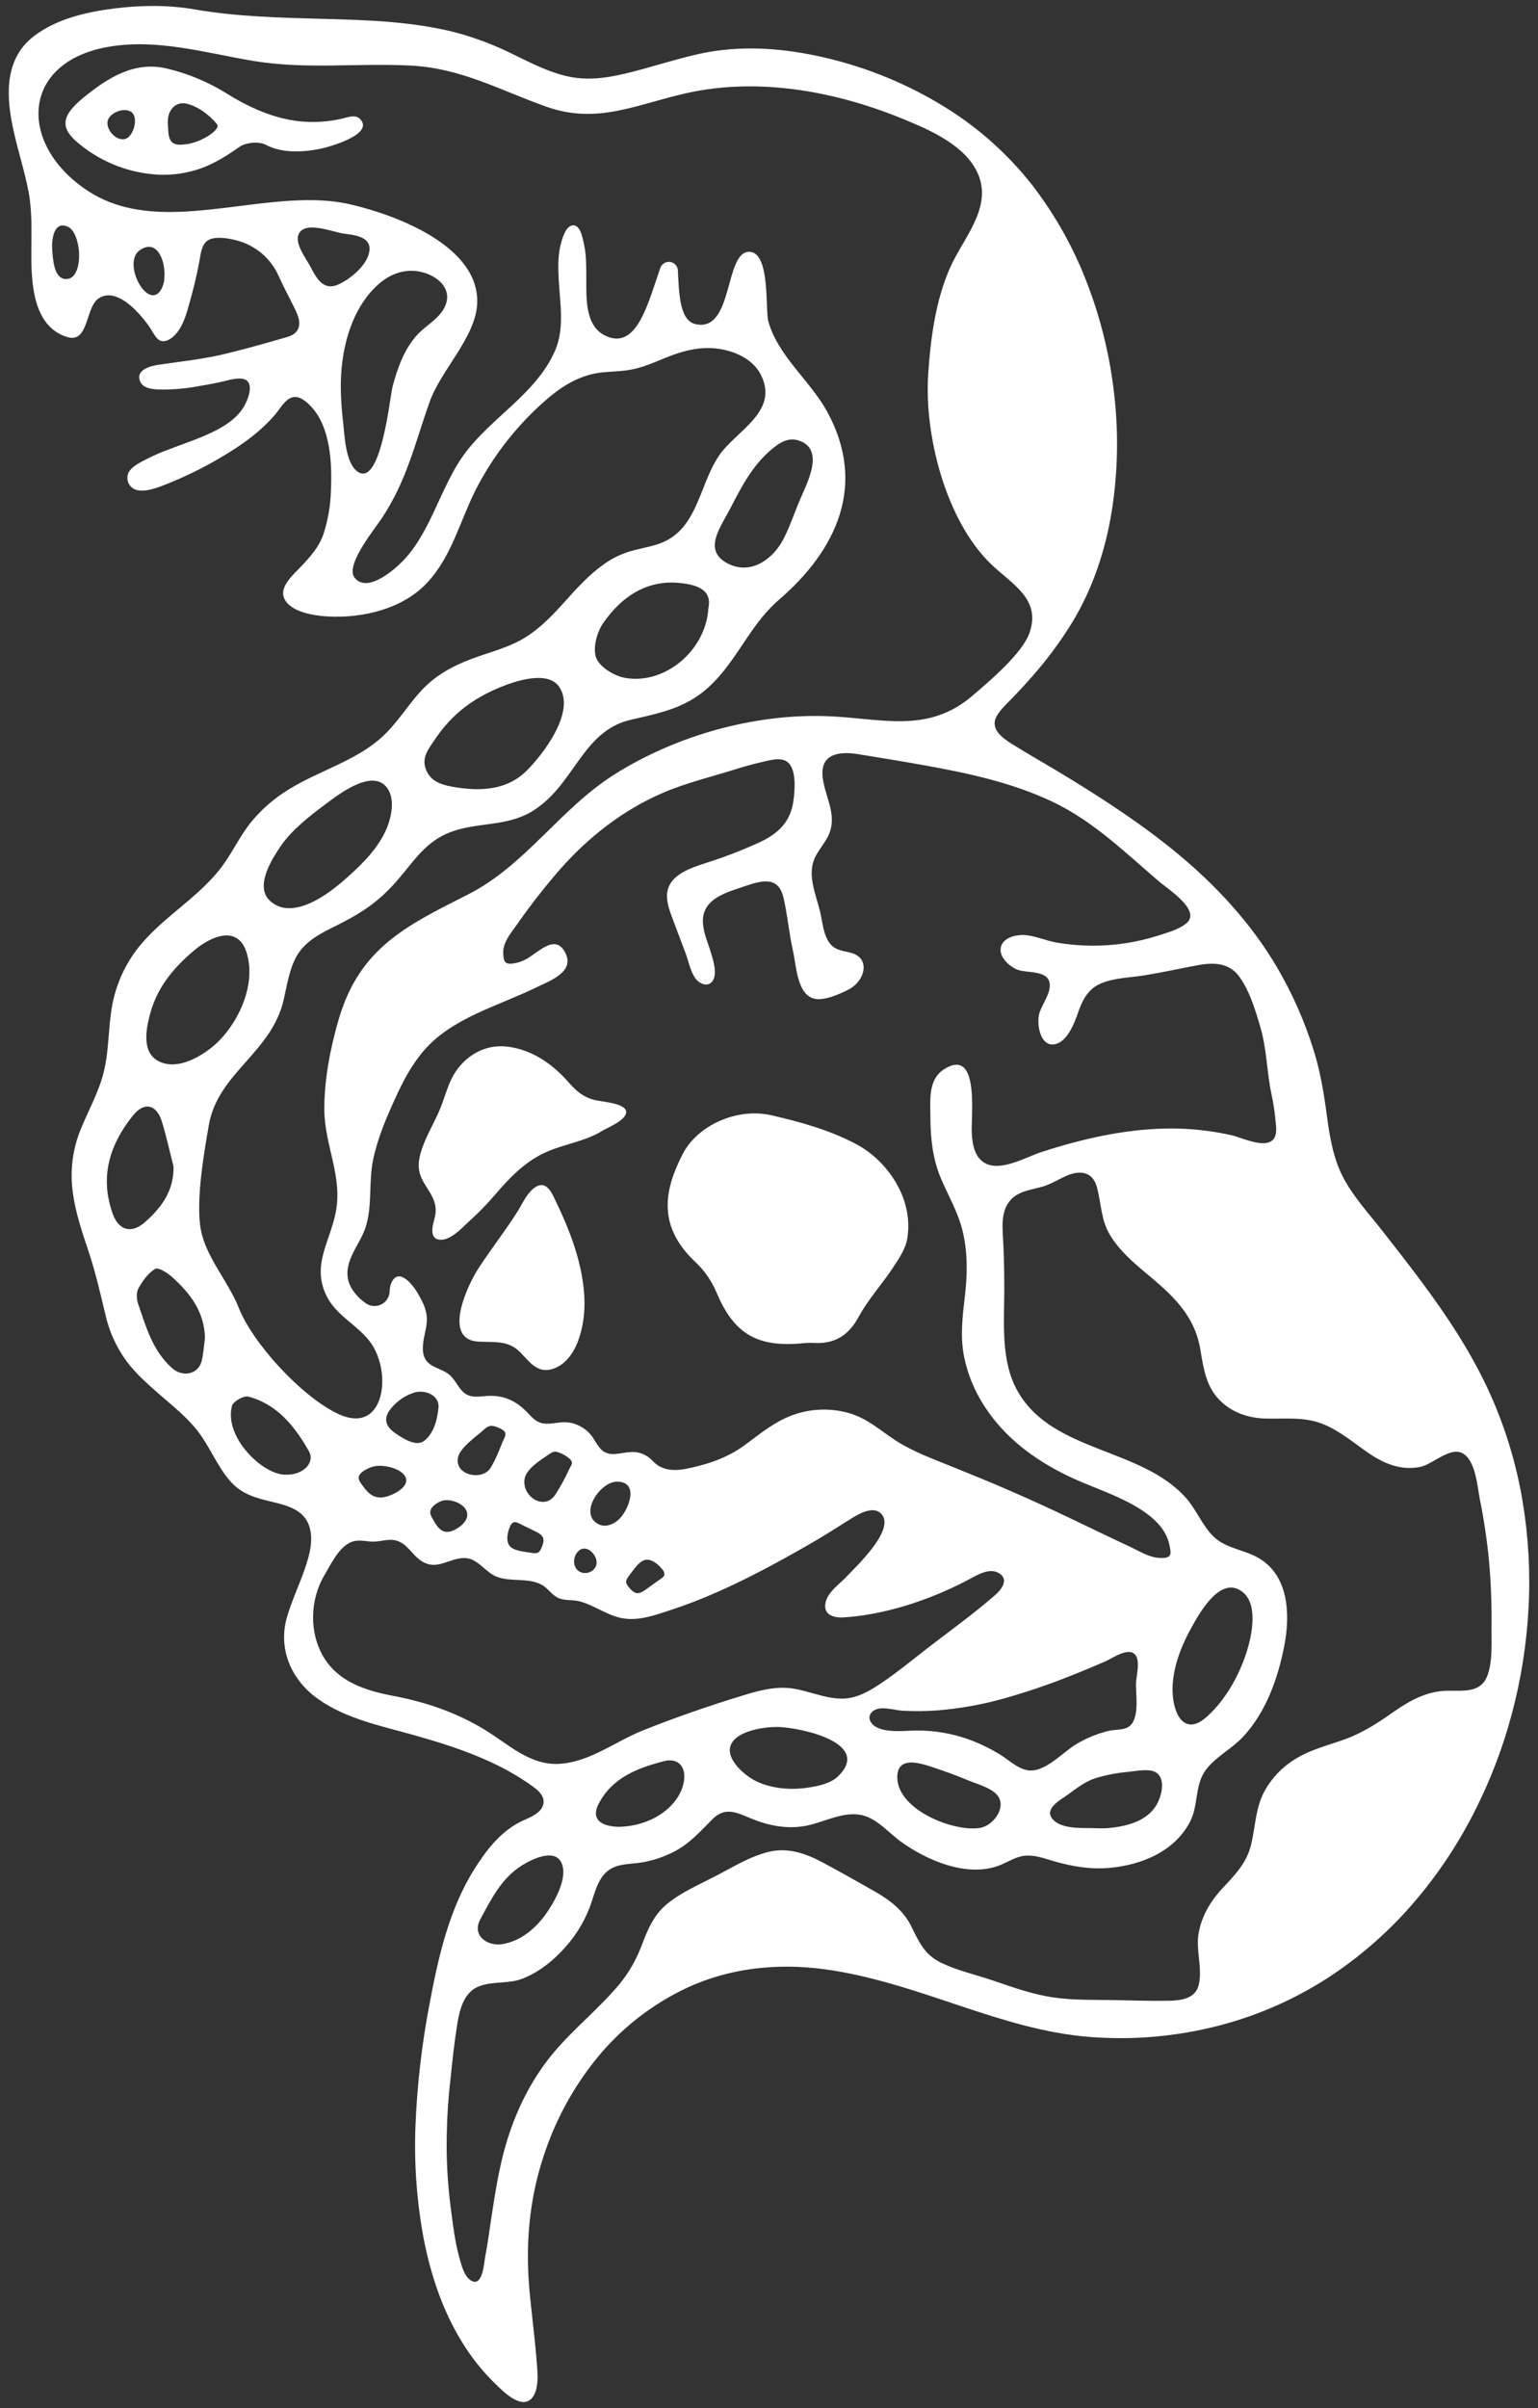 <svg width="138" height="216" viewBox="0 0 138 216" fill="none" xmlns="http://www.w3.org/2000/svg">
<rect x="0" y="0" width="138" height="216" fill="#333333" stroke="none"/>
<path d="M87.229 99.357C87.229 100.291 87.17 101.147 87.19 101.577C87.244 102.646 87.444 103.949 88.556 104.418C89.986 105.018 92.096 103.777 93.445 103.339C97.088 102.158 100.884 101.284 104.73 101.229C106.671 101.201 108.608 101.403 110.501 101.831C111.352 102.018 113.324 102.995 114.151 102.302C114.654 101.882 114.499 101.033 114.443 100.472C114.375 99.724 114.263 98.98 114.107 98.245C113.658 96.202 113.677 94.118 113.082 92.109C112.63 90.576 112.148 88.943 111.213 87.624C110.29 86.345 108.909 86.315 107.476 86.577C105.896 86.87 104.326 87.222 102.743 87.481C101.435 87.696 100.05 87.693 98.819 88.199C97.641 88.679 97.12 89.694 96.727 90.846C96.415 91.752 95.838 93.243 94.858 93.608C93.374 94.155 92.962 91.883 93.262 90.879C93.509 90.057 94.3 89.109 94.184 88.22C94.023 86.988 92.115 87.315 91.278 86.977C90.618 86.708 89.73 85.945 89.782 85.138C89.84 84.1 91.207 83.802 92.04 83.882C92.975 83.972 93.909 84.398 94.844 84.556C96.868 84.9 98.934 84.918 100.964 84.611C101.963 84.462 102.948 84.233 103.91 83.925C104.73 83.661 105.799 83.379 106.468 82.803C107.814 81.647 104.741 79.72 103.951 79.03C100.895 76.414 98.045 73.61 94.35 71.876C90.767 70.194 86.874 69.355 82.993 68.656C81.006 68.297 79.014 67.981 77.023 67.652C75.483 67.398 73.674 67.527 73.799 69.521C73.91 71.276 75.089 72.865 74.45 74.657C74.169 75.438 73.581 76.047 73.198 76.772C72.781 77.561 72.764 78.374 72.919 79.237C73.08 80.135 73.401 80.991 73.607 81.876C73.794 82.703 73.855 83.6 74.281 84.353C74.741 85.168 75.394 85.25 76.227 85.435C78.221 85.876 77.603 88.022 76.132 88.765C75.407 89.139 74.386 89.578 73.571 89.623C71.528 89.735 71.484 86.769 71.16 85.336C70.803 83.749 70.665 82.116 70.304 80.538C69.86 78.589 68.4 78.952 66.849 79.486C65.297 80.021 63.111 80.544 63.068 82.551C63.051 83.516 63.475 84.42 63.748 85.323C63.952 85.996 64.298 87.016 64.072 87.717C63.778 88.62 62.834 88.379 62.389 87.747C61.945 87.115 61.789 86.252 61.519 85.515C61.16 84.545 60.782 83.585 60.427 82.615C60.149 81.852 59.797 81.041 59.853 80.211C59.969 78.498 61.909 77.881 63.286 77.427C64.975 76.895 66.628 76.258 68.236 75.518C69.856 74.741 70.932 73.7 71.19 71.857C71.317 70.941 71.502 68.986 70.641 68.342C70.05 67.897 69.08 68.192 68.419 68.342C67.606 68.528 66.8 68.749 66.006 68.999C63.797 69.695 61.547 70.22 59.418 71.145C55.867 72.685 52.785 75.102 50.239 77.991C48.877 79.558 47.598 81.195 46.408 82.897C45.877 83.644 45.1 84.538 45.154 85.513C45.188 86.1 45.214 86.448 45.812 86.448C46.226 86.422 46.631 86.318 47.006 86.141C48.163 85.637 49.823 83.525 50.767 85.56C51.548 87.242 49.189 88.044 48.053 88.601C44.689 90.246 40.603 91.287 38.069 94.197C36.948 95.481 36.151 97 35.453 98.544C34.643 100.319 33.868 102.132 33.473 104.051C33.064 106.04 33.43 108.163 32.797 110.109C32.275 111.703 30.765 113.146 31.279 114.947C31.488 115.676 32.1 116.409 32.847 116.921C33.05 117.057 33.285 117.136 33.529 117.149C33.772 117.163 34.015 117.111 34.231 116.998C34.448 116.885 34.63 116.717 34.759 116.509C34.887 116.302 34.958 116.064 34.963 115.82C34.965 115.535 35.029 115.253 35.15 114.994C35.809 113.697 37.019 115.239 37.417 115.895C37.845 116.616 38.263 117.371 38.299 118.231C38.329 118.937 38.088 119.627 37.99 120.32C37.897 120.982 37.886 121.702 38.392 122.208C38.899 122.715 39.762 122.829 40.338 123.329C40.913 123.83 41.142 124.595 41.747 125.012C42.282 125.374 42.904 125.284 43.51 125.23C45.135 125.079 46.333 125.628 47.434 126.821C47.924 127.353 48.329 127.712 49.084 127.707C49.75 127.707 50.383 127.507 51.054 127.6C51.767 127.71 52.422 128.059 52.912 128.589C53.349 129.047 53.574 129.738 54.067 130.129C54.775 130.689 55.689 130.302 56.497 130.258C56.881 130.216 57.27 130.267 57.631 130.406C57.992 130.545 58.314 130.769 58.571 131.058C59.683 132.227 61.219 131.869 62.657 131.502C64.301 131.084 65.647 130.514 67.011 129.489C68.336 128.499 69.6 127.473 71.183 126.912C72.757 126.356 74.462 126.291 76.074 126.725C77.827 127.194 79.001 128.348 80.486 129.289C82.004 130.25 83.703 130.858 85.361 131.532C87.181 132.267 88.999 133.007 90.799 133.796C94.419 135.356 97.985 137.154 101.583 138.836C102.36 139.21 103.175 139.718 104.059 139.746C104.433 139.757 104.868 139.767 104.994 139.455C105.085 139.242 104.966 138.776 104.921 138.554C104.68 137.397 103.869 136.498 102.943 135.805C100.804 134.223 98.095 133.504 95.728 132.345C92.769 130.899 90.121 128.929 88.326 126.129C87.441 124.773 86.821 123.261 86.499 121.674C86.14 119.833 86.37 118.029 86.585 116.186C86.807 114.301 86.828 112.389 86.398 110.527C86.002 108.806 85.112 107.315 84.428 105.707C83.69 103.973 83.493 102.121 83.482 100.248C83.482 98.727 83.247 96.862 84.686 95.927C86.968 94.46 87.243 97.136 87.229 99.357ZM25.11 18.075C27.293 17.888 29.423 17.871 31.414 18.329C35.436 19.25 43.074 22.048 42.814 27.257C42.659 30.288 39.566 33.181 38.546 36.061C37.194 39.87 36.522 43.061 34.256 46.49C33.645 47.425 30.95 50.69 31.81 51.807C32.898 53.222 35.228 51.218 35.965 50.499C38.564 47.981 39.439 43.93 41.474 40.999C43.893 37.515 48.126 35.392 49.827 31.398C50.669 29.417 50.241 27.134 50.131 25.057C50.075 23.992 50.051 22.889 50.329 21.85C50.447 21.411 50.718 20.478 51.187 20.274C52.043 19.901 52.275 21.336 52.4 21.904C52.622 22.902 52.6 23.947 52.606 24.964C52.617 26.663 52.462 29.172 54.258 30.083C57.158 31.552 58.167 27.079 59.252 24.027C59.315 23.851 59.437 23.702 59.598 23.605C59.759 23.509 59.948 23.471 60.133 23.498C60.319 23.526 60.489 23.616 60.615 23.755C60.741 23.894 60.816 24.072 60.825 24.259C60.919 26.315 60.984 28.744 62.389 29.068C65.825 29.877 64.98 22.598 67.211 22.588C69.142 22.573 68.647 27.791 68.94 28.831C69.82 31.959 72.678 34.12 74.212 36.914C77.799 43.455 75.098 49.301 69.936 53.76C67.555 55.816 66.512 58.412 64.479 60.722C62.132 63.389 59.807 63.821 56.599 64.563C52.153 65.591 51.553 70.526 47.673 72.818C45.365 74.178 42.769 73.73 40.385 74.653C38.191 75.498 37.157 77.217 35.695 78.918C33.827 81.088 32.172 82.054 29.648 83.293C26.392 84.893 26.194 86.224 25.474 89.58C24.443 94.395 19.578 96.202 18.746 100.878C18.296 103.431 17.55 107.769 18.021 110.309C18.479 112.772 20.503 114.981 21.421 117.306C22.645 120.42 26.923 125.155 30.249 126.783C34.535 128.89 35.271 123.034 33.161 120.304C32.016 118.82 30.141 117.979 29.291 116.229C27.952 113.473 29.605 111.415 30.128 108.726C30.752 105.53 29.136 102.764 29.102 99.588C29.074 96.888 29.663 93.879 30.429 91.303C32.32 85.011 36.482 83.02 41.956 80.254C47.167 77.623 50.254 72.517 55.2 69.424C60.7 65.983 67.57 64.036 74.061 64.236C78.952 64.385 83.174 65.903 87.243 62.417C88.738 61.135 91.713 58.648 92.373 56.769C93.457 53.689 90.728 52.37 88.854 50.535C84.854 46.61 82.918 39.041 83.286 33.548C83.497 30.37 83.946 26.945 85.246 24.016C86.51 21.166 89.412 18.279 87.444 14.998C86.116 12.784 83.099 11.509 80.828 10.59C74.823 8.16 68.02 6.932 61.634 8.347C57.149 9.338 53.626 11.201 49.036 9.575C44.851 8.093 41.403 6.115 36.843 5.882C32.057 5.637 27.424 6.256 22.652 5.452C18.428 4.736 14.104 3.458 9.788 4.19C1.814 5.534 1.572 12.997 7.908 17.137C12.814 20.346 19.154 18.581 25.11 18.075ZM40.087 191.461C40.039 193.596 40.151 195.73 40.42 197.848C40.631 199.432 40.794 201.025 41.235 202.569C41.407 203.18 41.644 204.172 42.227 204.542C43.311 205.236 43.42 203.032 43.536 202.43C43.709 201.535 43.835 200.63 43.969 199.73C44.236 197.935 44.5 196.141 44.885 194.368C45.601 191.063 46.838 187.959 48.825 185.21C50.654 182.67 53.116 180.779 55.172 178.457C56.189 177.334 56.99 176.032 57.534 174.617C58.081 173.155 58.633 171.776 59.878 170.763C61.122 169.75 62.666 169.081 64.109 168.333C65.664 167.535 67.204 166.56 68.914 166.126C70.656 165.683 72.278 166.238 73.811 167.061C75.38 167.896 76.93 168.782 78.483 169.66C79.845 170.436 81.056 171.357 81.765 172.791C82.473 174.224 82.955 175.355 84.501 176.088C85.959 176.779 87.588 177.14 89.112 177.658C90.87 178.256 92.636 178.893 94.481 179.166C96.296 179.433 98.129 179.379 99.957 179.409C101.596 179.437 103.241 179.5 104.882 179.467C105.966 179.444 107.248 179.293 107.552 178.065C107.926 176.553 107.274 174.944 107.552 173.393C107.831 171.841 108.623 170.518 109.705 169.361C110.787 168.204 111.841 167.132 112.241 165.532C112.641 163.932 112.632 162.259 113.413 160.755C114.073 159.519 115.055 158.486 116.256 157.765C117.624 156.922 119.186 156.552 120.683 156.01C122.315 155.417 123.674 154.515 125.079 153.53C126.524 152.522 128.038 151.694 129.841 151.661C131.295 151.636 132.91 151.907 133.489 150.225C133.951 148.88 133.811 147.216 133.828 145.818C133.852 143.92 133.781 142.022 133.615 140.131C133.44 138.249 133.165 136.377 132.79 134.524C132.56 133.373 132.435 131.274 131.415 130.476C130.264 129.579 128.611 131.336 127.449 131.579C125.787 131.925 124.261 131.327 122.898 130.409C121.536 129.491 120.293 128.389 118.749 127.755C117.035 127.052 115.331 127.297 113.535 127.245C111.965 127.198 110.468 126.684 109.369 125.525C108.191 124.286 107.977 122.67 107.704 121.053C107.169 117.896 105.143 116.127 102.796 114.172C101.596 113.172 100.398 112.116 99.585 110.759C98.772 109.402 98.826 107.956 98.419 106.474C98.024 105.046 96.849 104.943 95.615 105.502C94.922 105.816 94.296 106.219 93.559 106.436C92.87 106.638 92.143 106.735 91.489 107.045C90.059 107.728 89.883 109.154 89.971 110.581C90.074 112.263 90.113 113.929 90.111 115.611C90.111 118.657 89.758 122.13 91.356 124.875C94.5 130.282 102.372 129.85 106.395 134.341C107.369 135.429 107.877 136.877 108.945 137.883C110.012 138.888 111.623 139.004 112.892 139.733C115.663 141.31 115.776 144.854 115.237 147.622C114.665 150.564 113.585 153.616 111.499 155.828C110.481 156.909 109.044 157.596 108.165 158.802C107.197 160.129 107.535 161.919 106.799 163.368C105.42 166.076 102.428 167.292 99.544 167.55C97.838 167.702 96.193 167.423 94.558 166.949C93.698 166.7 92.834 166.362 91.922 166.464C91.074 166.56 90.382 167.068 89.597 167.356C86.701 168.414 83.142 166.866 80.813 165.181C79.692 164.368 78.675 163.087 77.262 162.803C75.653 162.48 73.981 163.422 72.439 163.749C70.71 164.113 68.992 163.783 67.381 163.112C66.019 162.551 65.034 162.041 63.87 163.237C62.765 164.358 61.799 165.442 60.354 166.16C59.572 166.546 58.743 166.83 57.889 167.006C57.067 167.18 56.192 167.147 55.386 167.38C53.914 167.821 53.527 169.214 53.11 170.526C52.62 172.04 51.819 173.435 50.759 174.622C49.703 175.826 48.415 176.874 46.918 177.472C45.655 177.977 44.272 177.691 43.016 178.158C41.65 178.669 41.25 180.201 41.039 181.502C40.766 183.184 40.581 184.888 40.414 186.58C40.22 188.196 40.115 189.828 40.087 191.461ZM76.205 152.313C77.281 152.126 78.208 151.565 79.143 150.93C80.438 150.057 81.656 149.061 82.88 148.106C85.011 146.444 87.265 144.848 89.298 143.071C89.893 142.551 90.556 141.647 89.614 141.101C88.768 140.611 87.706 141.266 86.962 141.662C85.832 142.265 84.667 142.799 83.473 143.262C81.043 144.209 78.251 144.934 75.64 145.082C74.769 145.131 73.853 144.826 74.072 143.764C74.276 142.779 75.356 142.082 75.997 141.385C76.778 140.542 80.61 136.991 78.95 135.681C78.109 135.018 76.646 136.055 75.941 136.492C74.786 137.221 73.646 137.943 72.457 138.617C69.841 140.113 67.189 141.559 64.421 142.779C63.049 143.393 61.646 143.937 60.218 144.407C58.863 144.848 57.399 145.398 55.955 145.175C54.51 144.953 53.372 143.991 51.985 143.637C51.338 143.473 50.615 143.615 50.008 143.297C49.466 143.013 49.148 142.443 48.602 142.152C47.382 141.499 45.904 141.912 44.625 141.456C43.543 141.071 42.872 139.744 41.657 139.754C40.23 139.767 39.194 140.95 37.772 139.995C36.916 139.421 36.484 138.333 35.38 138.15C34.682 138.034 33.985 138.337 33.283 138.281C32.58 138.225 31.974 138.049 31.29 138.432C30.302 138.993 29.683 140.327 29.122 141.268C27.814 143.46 27.709 146.439 29.048 148.659C30.386 150.879 32.842 151.659 35.264 152.117C38.175 152.666 40.897 153.588 43.444 155.126C45.554 156.398 47.47 158.333 50.111 158.221C52.845 158.103 55.19 156.223 57.654 155.23C60.635 154.038 63.69 152.988 66.759 152.053C68.187 151.614 69.688 151.229 71.188 151.468C72.573 151.689 73.889 152.294 75.3 152.36C75.602 152.377 75.906 152.361 76.205 152.313ZM102.095 149.433C102.108 149.033 102.058 148.663 101.854 148.426C101.241 147.706 99.798 148.764 99.153 149.04C98.12 149.481 97.086 149.921 96.04 150.33C94.112 151.101 92.145 151.771 90.147 152.335C88.171 152.895 86.144 153.26 84.097 153.425C83.06 153.501 82.02 153.51 80.982 153.451C80.213 153.408 79.001 152.973 78.341 153.479C77.756 153.926 78.029 154.586 78.608 154.911C79.455 155.384 80.813 155.285 81.74 155.242C83.599 155.162 85.455 155.463 87.194 156.126C88.062 156.463 88.899 156.876 89.695 157.359C90.442 157.815 91.19 158.553 92.066 158.764C93.683 159.155 95.32 157.168 96.619 156.423C97.502 155.899 98.457 155.509 99.454 155.264C100.31 155.064 101.243 155.303 101.684 154.415C102.149 153.481 101.936 152.111 101.927 151.092C101.923 150.678 102.082 150.022 102.095 149.433ZM30.586 35.174C30.605 36.033 30.674 36.891 30.773 37.743C30.913 38.936 30.969 41.438 32.027 42.263C34.157 43.922 34.985 35.62 35.213 34.729C35.641 33.067 36.273 31.288 37.456 30.012C38.308 29.1 39.645 28.47 40.033 27.208C40.471 25.777 39.207 24.779 37.957 24.433C36.533 24.037 35.129 24.485 34.032 25.433C31.873 27.302 30.917 30.242 30.655 32.996C30.589 33.72 30.566 34.447 30.586 35.174ZM42.558 70.786C44.24 70.831 45.892 70.457 47.186 69.198C48.681 67.736 51.699 63.856 50.176 61.61C49.129 60.075 46.128 61.126 44.795 61.681C42.396 62.681 40.54 64.088 39.084 66.241C38.512 67.086 37.817 67.888 38.192 68.953C38.568 70.018 39.478 70.364 40.508 70.555C41.184 70.684 41.87 70.761 42.558 70.786ZM18.94 32.013C19.432 31.92 19.922 31.813 20.436 31.688C21.54 31.415 22.64 31.123 23.738 30.812C24.288 30.658 24.836 30.501 25.384 30.341C25.798 30.217 26.265 30.124 26.566 29.78C27.106 29.182 26.769 28.346 26.468 27.724C25.986 26.728 25.452 25.764 25.001 24.753C24.665 23.995 24.166 23.321 23.541 22.778C22.915 22.234 22.178 21.835 21.381 21.607C20.667 21.401 19.54 21.181 18.825 21.471C18.077 21.771 18.019 22.764 17.89 23.441C17.651 24.709 17.352 25.951 16.999 27.192C16.743 28.096 16.483 29.073 15.892 29.827C15.505 30.318 14.715 30.948 14.133 30.387C13.82 30.079 13.612 29.595 13.352 29.236C13.083 28.861 12.793 28.502 12.483 28.16C11.65 27.242 10.091 25.874 8.803 26.803C7.654 27.634 7.966 30.83 6.019 30.229C2.924 29.277 2.804 25.306 2.812 22.657C2.812 20.805 2.905 18.994 2.557 17.165C2.165 15.142 1.498 13.186 1.1 11.165C0.526 8.265 0.515 5.185 3.038 3.247C5.052 1.701 7.719 1.081 10.192 0.767C12.575 0.466 15.051 0.426 17.432 0.839C21.277 1.507 25.155 1.587 29.044 1.694C32.969 1.796 36.964 1.927 40.798 2.89C42.655 3.384 44.455 4.069 46.171 4.934C47.75 5.702 49.348 6.527 51.075 6.88C53.039 7.28 54.938 6.91 56.848 6.415C58.792 5.912 60.704 5.293 62.664 4.848C66.497 3.996 70.385 4.306 74.18 5.209C77.885 6.086 81.426 7.547 84.671 9.537C87.712 11.395 90.397 13.781 92.601 16.581C94.68 19.274 96.35 22.259 97.557 25.44C98.797 28.671 99.613 32.049 99.987 35.489C100.369 38.894 100.298 42.334 99.776 45.72C99.202 49.349 98.054 52.822 96.126 55.962C95.1 57.612 93.939 59.175 92.655 60.634C92.044 61.337 91.408 62.017 90.756 62.69C90.308 63.152 89.807 63.613 89.47 64.168C88.753 65.35 89.908 66.181 90.837 66.76C92.558 67.831 94.329 68.816 96.056 69.882C99.35 71.904 102.586 74.038 105.573 76.498C109.087 79.394 112.219 82.772 114.544 86.704C115.946 89.084 117.067 91.619 117.886 94.258C118.484 96.181 118.796 98.116 119.061 100.108C119.315 102.005 119.633 103.928 120.534 105.642C121.435 107.356 122.851 108.894 124.051 110.428C125.225 111.923 126.402 113.43 127.541 114.958C129.783 117.971 131.871 121.115 133.469 124.522C134.979 127.757 136.04 131.183 136.624 134.706C137.145 137.854 137.322 141.05 137.151 144.237C136.982 147.458 136.477 150.653 135.644 153.769C134.813 156.881 133.649 159.895 132.172 162.758C130.705 165.611 128.906 168.281 126.812 170.711C124.711 173.146 122.296 175.293 119.631 177.093C116.496 179.196 113.026 180.753 109.371 181.696C105.591 182.675 101.676 183.019 97.783 182.715C93.735 182.395 89.934 181.188 86.112 179.911C82.122 178.577 78.1 177.188 73.91 176.633C69.719 176.078 65.447 176.521 61.575 178.336C58.481 179.802 55.751 181.936 53.581 184.584C51.434 187.221 49.797 190.235 48.754 193.472C47.498 197.302 47.154 201.215 47.488 205.221C47.675 207.362 47.969 209.493 48.139 211.637C48.215 212.62 48.466 214.461 47.619 215.221C46.647 216.092 45.025 214.39 44.408 213.793C43.256 212.669 42.251 211.402 41.418 210.024C39.693 207.205 38.637 204.017 38.011 200.786C37.4 197.502 37.153 194.162 37.273 190.824C37.417 187.065 37.849 183.322 38.564 179.629C39.327 175.54 40.321 171.208 42.568 167.653C43.622 165.986 44.81 164.424 46.565 163.482C47.206 163.14 48.247 162.837 48.621 162.164C49.068 161.344 48.466 160.729 47.842 160.273C44.694 157.968 40.91 156.705 37.189 155.653C34.238 154.817 31.066 154.201 28.519 152.386C26.132 150.687 24.915 147.9 25.756 145.028C26.184 143.568 26.848 142.191 27.341 140.754C27.762 139.529 28.184 138.077 27.715 136.804C27.21 135.423 25.764 135.035 24.469 134.728C22.934 134.366 21.639 134.027 20.583 132.775C19.462 131.45 18.832 129.8 17.78 128.422C16.8 127.131 15.462 126.086 14.248 125.023C13.21 124.116 12.173 123.195 11.345 122.088C10.439 120.847 9.798 119.433 9.461 117.934C9.007 116.044 8.592 114.196 7.977 112.346C7.398 110.6 6.79 108.845 6.54 107.014C6.265 105.113 6.494 103.173 7.205 101.388C7.921 99.615 8.887 97.94 9.332 96.067C9.796 94.12 9.706 92.083 10.08 90.118C10.435 88.246 11.237 86.486 12.418 84.99C14.507 82.362 17.535 80.692 19.645 78.075C20.766 76.698 21.452 75.047 22.583 73.676C23.52 72.552 24.635 71.59 25.884 70.827C28.582 69.145 31.928 68.261 34.294 66.095C35.653 64.85 36.596 63.239 37.845 61.903C39.093 60.567 40.622 59.741 42.289 59.111C43.956 58.481 45.691 58.091 47.195 57.139C48.535 56.293 49.625 55.138 50.684 53.962C51.744 52.786 52.791 51.615 54.075 50.693C54.766 50.179 55.536 49.78 56.355 49.51C57.209 49.241 58.098 49.107 58.951 48.837C62.595 47.694 62.655 43.657 64.494 40.902C65.989 38.659 69.899 36.977 68.301 33.68C67.658 32.352 66.234 31.625 64.843 31.35C63.053 30.989 61.367 31.421 59.708 32.097C58.842 32.447 57.981 32.832 57.072 33.06C56.099 33.307 55.095 33.305 54.101 33.396C52.198 33.583 50.653 34.477 49.213 35.686C46.501 37.992 44.272 40.813 42.657 43.986C41.28 46.735 40.514 49.908 38.381 52.209C36.206 54.612 32.537 55.481 29.369 55.295C28.195 55.227 25.985 54.906 25.482 53.626C25.072 52.585 26.394 51.469 27.009 50.822C27.863 49.92 28.631 49.06 29.038 47.869C29.439 46.612 29.66 45.305 29.694 43.986C29.801 41.616 29.666 38.4 27.975 36.534C27.569 36.086 26.883 35.447 26.218 35.645C25.586 35.831 25.151 36.626 24.757 37.099C23.48 38.635 21.796 39.853 20.084 40.872C18.386 41.899 16.603 42.779 14.754 43.502C14.02 43.782 12.885 44.217 12.108 43.9C11.965 43.839 11.837 43.749 11.732 43.636C11.626 43.523 11.545 43.389 11.493 43.243C11.441 43.097 11.421 42.943 11.432 42.788C11.443 42.634 11.486 42.483 11.558 42.347C11.844 41.835 12.567 41.487 13.068 41.225C13.674 40.91 14.298 40.632 14.937 40.392C16.27 39.87 17.638 39.437 18.931 38.826C20.052 38.293 21.206 37.598 21.867 36.506C22.293 35.8 22.962 34.052 21.63 33.961C21.088 33.923 20.522 34.095 20 34.219C19.279 34.389 18.554 34.516 17.823 34.639C16.837 34.827 15.836 34.928 14.832 34.942C14.167 34.942 12.911 34.987 12.59 34.25C12.1 33.142 13.56 32.811 14.345 32.701L17.522 32.258C18.012 32.176 18.477 32.099 18.94 32.013ZM22.346 86.515C22.311 86.19 22.248 85.869 22.159 85.555C21.402 82.908 18.97 83.951 17.419 85.252C15.64 86.747 14.19 88.459 13.53 90.728C13.169 91.971 12.691 94.073 13.93 94.996C15.735 96.34 18.514 94.576 19.761 93.251C21.368 91.552 22.6 88.935 22.346 86.515ZM25.71 81.456C27.513 81.609 29.623 80.036 30.786 79.026C32.193 77.806 33.621 76.46 34.479 74.78C35.06 73.642 35.6 71.657 34.636 70.551C33.288 69.016 30.412 71.239 29.293 72.072C27.855 73.141 26.199 74.412 25.181 75.907C24.373 77.085 22.837 79.533 24.224 80.804C24.631 81.184 25.155 81.415 25.71 81.46V81.456ZM63.559 54.571C63.896 53.054 62.763 52.577 61.606 52.375C58.349 51.803 55.919 53.33 54.146 55.855C53.557 56.689 53.17 58.133 53.491 59.003C53.796 59.825 55.084 60.621 56.056 60.8C59.657 61.462 63.343 58.33 63.559 54.571ZM64.142 48.86C64.126 49.55 64.462 50.168 65.468 50.628C67.488 51.547 69.413 50.084 70.302 48.344C70.901 47.172 71.312 45.914 71.826 44.715C72.409 43.346 73.947 40.48 71.876 39.59C70.796 39.127 69.945 39.691 69.146 40.382C67.478 41.82 66.529 43.672 65.531 45.597C65.01 46.608 64.169 47.819 64.142 48.86ZM105.225 151.035C105.192 151.529 105.21 152.026 105.281 152.517C105.403 153.315 105.79 154.563 106.741 154.679C107.489 154.769 108.199 154.094 108.677 153.617C110.128 152.169 111.191 150.212 111.825 148.28C112.329 146.745 113.021 143.607 111.213 142.611C109.345 141.581 107.623 144.703 106.915 145.975C106.078 147.461 105.347 149.261 105.227 151.035H105.225ZM15.571 104.635C15.227 103.293 14.93 101.936 14.528 100.613C14.055 99.063 12.952 98.796 11.938 100.052C9.833 102.668 8.921 105.576 10.121 108.894C10.657 110.376 11.803 110.695 13.01 109.625C14.474 108.331 15.61 106.84 15.571 104.635ZM69.869 154.909H69.658C68.514 154.909 66.303 155.247 65.66 156.35C64.888 157.673 66.843 159.297 67.869 159.785C69.291 160.46 70.99 160.585 72.53 160.346C73.455 160.202 74.547 159.983 75.235 159.301C78.204 156.34 71.938 154.991 69.869 154.909ZM97.995 163.984H98.013C98.479 163.984 98.948 164.022 99.411 163.984C101.005 163.837 102.856 163.413 103.755 161.929C104.207 161.181 104.646 159.574 103.73 158.994C103.106 158.6 101.916 158.873 101.224 158.936C100.239 159.023 99.265 159.211 98.318 159.497C97.398 159.785 96.625 160.385 95.858 160.949C95.195 161.439 93.616 162.224 94.462 163.192C95.212 164.052 96.961 163.977 97.995 163.977V163.984ZM18.387 120.046C18.355 117.676 17.064 116.009 15.442 114.549C15.021 114.175 14.203 113.656 13.924 113.818C13.294 114.192 12.803 114.887 12.429 115.549C12.227 115.902 12.242 116.5 12.38 116.912C13.1 119.008 13.689 121.182 15.464 122.741C16.378 123.543 17.744 123.301 18.081 122.141C18.262 121.468 18.286 120.747 18.387 120.046ZM42.9 172.677C42.659 173.815 43.859 174.57 45.035 174.394C46.659 174.153 48.025 173.019 48.959 171.714C49.69 170.692 50.782 168.784 50.503 167.477C50.109 165.62 47.864 166.689 46.849 167.317C45.014 168.449 44.068 170.348 43.085 172.191C43.001 172.343 42.938 172.507 42.9 172.677ZM88.147 163.913C89.283 163.566 90.365 161.983 89.429 160.964C88.846 160.331 87.657 160.03 86.882 159.703C85.846 159.273 84.796 158.886 83.733 158.533C82.535 158.135 80.427 157.451 80.513 159.525C80.628 162.372 85.559 164.339 87.923 163.966C87.999 163.954 88.074 163.936 88.147 163.913ZM25.678 132.276C27.173 132.319 28.313 131.211 27.711 130.159C26.454 127.957 24.889 125.961 22.28 125.275C21.873 125.168 20.922 125.705 20.817 126.103C20.06 128.968 23.695 132.388 25.678 132.276ZM55.618 163.861C58.41 163.783 60.728 162.16 61.285 160.153C61.703 158.647 60.98 157.608 59.554 157.981C57.216 158.593 54.929 159.443 53.706 161.82C53.215 162.777 53.486 163.461 54.529 163.741C54.886 163.824 55.252 163.867 55.618 163.869V163.861ZM28.352 20.424C27.747 20.364 27.205 20.437 26.908 20.818C26.256 21.659 27.45 23.156 27.842 23.9C28.403 24.967 29.012 26.143 30.403 25.5C31.479 25.001 33.114 23.67 33.159 22.357C33.197 21.2 31.733 21.074 30.872 20.959C30.276 20.878 29.244 20.51 28.352 20.424ZM39.275 125.729C38.985 124.959 37.886 124.66 37.086 124.939C36.199 125.242 35.432 125.821 34.897 126.591C34.365 127.428 34.74 128.065 35.512 128.587C36.151 129.018 37.338 129.802 38.058 129.248C38.934 128.576 39.25 127.303 39.342 126.258C39.36 126.079 39.337 125.898 39.275 125.729ZM51.299 131.1C51.266 131.025 51.22 130.956 51.163 130.897C50.862 130.626 50.511 130.417 50.129 130.284C49.673 130.114 49.518 130.284 49.109 130.555C48.442 131.003 47.229 131.777 47.074 132.635C46.789 134.203 48.804 135.547 49.806 134.102C50.281 133.371 50.7 132.606 51.06 131.813C51.221 131.467 51.383 131.314 51.299 131.1ZM45.335 128.536C45.321 128.487 45.297 128.441 45.266 128.4C45.102 128.183 44.492 127.948 44.229 127.908C43.779 127.839 43.541 128.144 43.196 128.435C42.588 128.947 41.308 129.882 41.11 130.678C40.702 132.327 43.257 132.867 44.003 131.687C44.463 130.958 44.765 130.149 45.089 129.355C45.214 129.048 45.41 128.785 45.335 128.536ZM54.06 136.838C54.62 136.93 55.217 136.627 55.635 136.184C56.431 135.343 57.373 132.926 55.377 132.904C53.873 132.887 51.935 135.719 53.632 136.685C53.764 136.762 53.909 136.813 54.06 136.838ZM14.748 24.926C14.874 23.381 14.083 21.375 12.543 22.444C10.956 23.54 13.137 27.718 14.361 26.128C14.599 25.771 14.733 25.355 14.748 24.926ZM4.772 21.166C4.681 21.568 4.651 21.981 4.684 22.392C4.742 23.104 4.796 24.878 5.796 25.022C7.564 25.274 7.389 20.981 6.114 20.349C5.318 19.972 4.935 20.501 4.772 21.166ZM41.872 136.184C41.935 136.016 41.946 135.833 41.902 135.659C41.695 134.853 40.426 134.418 39.701 134.612C39.346 134.706 38.803 135.05 38.656 135.405C38.508 135.76 38.71 136.044 38.901 136.38C39.299 137.089 39.753 137.657 40.622 137.302C41.074 137.117 41.687 136.702 41.872 136.184ZM36.381 133.098C36.461 132.935 36.474 132.747 36.417 132.575C36.148 131.77 34.522 131.334 33.589 131.528C33.133 131.622 32.438 131.966 32.247 132.321C32.057 132.676 32.318 132.96 32.561 133.296C33.073 134.005 33.656 134.573 34.772 134.218C35.361 134.031 36.144 133.616 36.381 133.098ZM59.618 141.204C59.606 141.045 59.54 140.894 59.431 140.778C59.104 140.342 58.416 139.761 57.831 139.939C57.317 140.096 56.88 140.768 56.573 141.168C56.132 141.752 55.999 141.899 56.523 142.49C57.046 143.08 57.383 142.989 57.99 142.551L58.975 141.841C59.315 141.602 59.607 141.453 59.618 141.204ZM46.055 136.565C45.92 136.647 45.818 136.773 45.765 136.922C45.535 137.416 45.349 138.298 45.782 138.729C46.156 139.103 46.961 139.176 47.464 139.257C48.187 139.371 48.38 139.417 48.655 138.677C48.929 137.937 48.686 137.683 48.014 137.354L46.922 136.823C46.548 136.644 46.283 136.455 46.055 136.565ZM52.447 138.907C52.347 138.904 52.247 138.921 52.154 138.959C52.061 138.996 51.977 139.052 51.907 139.124C51.721 139.301 51.593 139.529 51.539 139.78C51.484 140.03 51.506 140.291 51.602 140.529C51.923 141.277 52.974 141.277 53.4 140.619C53.826 139.961 53.144 138.939 52.447 138.907Z" fill="white"/>
<path d="M71.704 120.52C67.737 120.821 65.772 119.476 64.266 115.88C63.839 114.88 63.212 113.979 62.423 113.232C58.9 109.935 59.636 106.674 61.259 103.513C62.567 100.962 66.101 99.327 69.217 100.041C71.833 100.639 74.495 101.388 76.838 102.635C79.509 104.053 82.021 107.416 81.404 111.116C81.249 112.039 80.641 112.923 80.107 113.733C79.129 115.216 77.898 116.549 77.059 118.098C76.124 119.836 74.833 120.599 72.913 120.453C72.509 120.448 72.105 120.47 71.704 120.52Z" fill="white"/>
<path d="M45.102 93.852C45.188 93.852 45.272 93.852 45.358 93.867C47.572 94.066 49.49 95.362 50.931 96.99C51.669 97.82 52.265 98.394 53.361 98.672C54.007 98.841 56.327 98.953 56.177 99.829C56.054 100.551 54.544 101.126 53.996 101.461C52.55 102.343 50.819 102.593 49.264 103.231C47.232 104.062 45.804 105.552 44.405 107.185C43.72 107.987 42.985 108.744 42.203 109.451C41.583 110.011 40.62 111.091 39.74 111.194C38.493 111.34 38.762 110.099 38.974 109.346C39.205 108.518 39.099 107.918 38.69 107.165C38.316 106.488 37.798 105.877 37.63 105.109C37.417 104.126 37.817 103.092 38.191 102.203C38.611 101.237 39.149 100.323 39.538 99.343C39.88 98.486 40.115 97.588 40.521 96.757C41.39 95.002 43.117 93.783 45.102 93.852Z" fill="white"/>
<path d="M52.445 116.676C52.445 116.762 52.445 116.846 52.445 116.932C52.456 118.943 51.772 122.165 49.516 122.814C48.219 123.187 47.518 122.169 46.722 121.347C45.601 120.184 44.412 120.425 42.923 120.343C39.615 120.156 42.003 115.185 42.923 113.783C44.044 112.052 45.337 110.419 46.436 108.67C46.885 107.956 47.303 106.954 48.042 106.487C49.109 105.808 49.589 107.178 49.968 107.965C51.262 110.652 52.368 113.66 52.445 116.676Z" fill="white"/>
<path d="M14.283 15.673C11.681 15.55 9.186 14.598 7.164 12.956C5.402 11.545 5.381 10.468 7.514 8.736C9.646 7.003 12.059 5.442 14.989 6.153C16.852 6.596 18.632 7.334 20.262 8.337C22.297 9.616 24.545 10.646 26.96 10.89C28.19 11.007 29.431 10.927 30.636 10.655C31.087 10.556 31.855 10.249 32.253 10.625C33.748 12.019 29.502 13.195 28.732 13.348C27.179 13.658 25.304 13.763 23.86 12.993C23.25 12.67 22.056 12.765 21.484 13.18C20.413 13.928 19.288 14.645 18.051 15.094C16.843 15.526 15.564 15.722 14.283 15.673ZM16.419 12.963C17.879 12.92 19.867 11.627 19.477 11.148C18.798 10.319 17.763 9.535 16.746 9.3C15.787 9.078 14.984 9.838 15.064 11.096C15.12 12.1 15.027 13.135 16.419 12.963ZM11.022 12.496C11.138 12.496 11.252 12.47 11.356 12.419C12.022 12.092 12.468 10.444 11.73 10.01C11.044 9.606 9.674 10.16 9.639 11.004C9.611 11.683 10.317 12.496 11.022 12.496Z" fill="white"/>
</svg>
